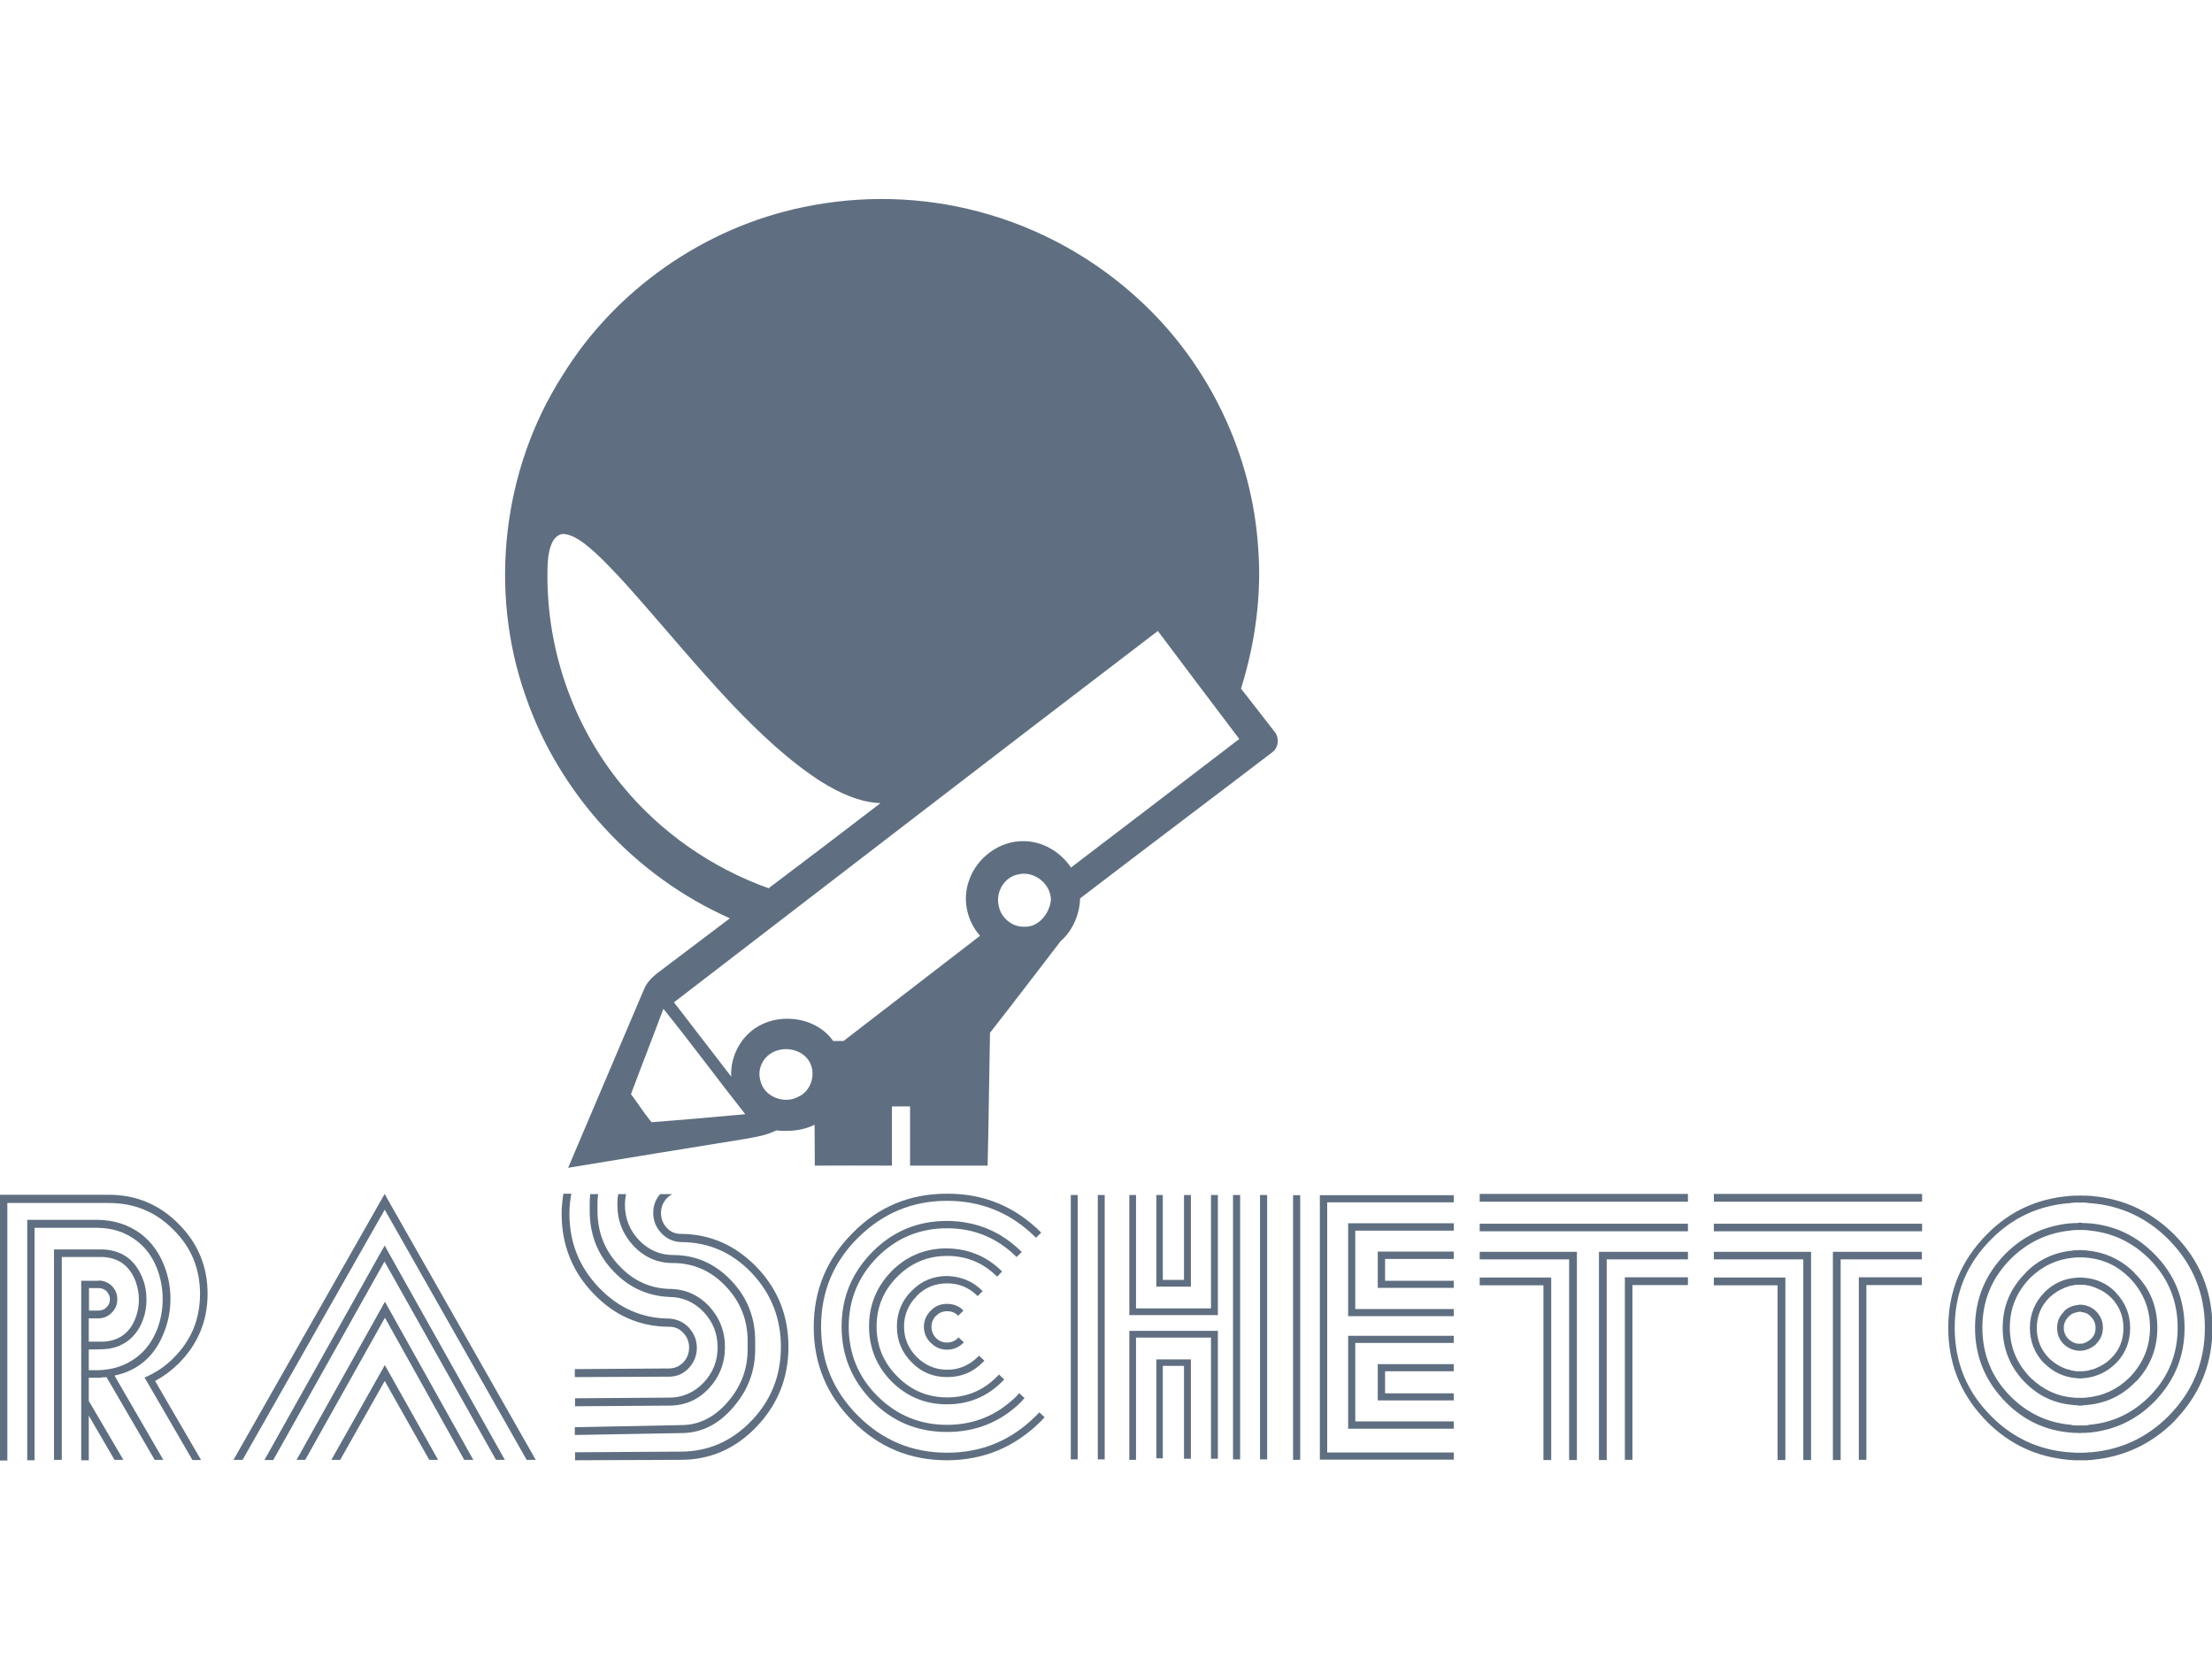 <?xml version="1.0" encoding="utf-8"?>
<!-- Generator: Adobe Illustrator 19.0.0, SVG Export Plug-In . SVG Version: 6.00 Build 0)  -->
<svg version="1.1" id="Layer_1" xmlns="http://www.w3.org/2000/svg" xmlns:xlink="http://www.w3.org/1999/xlink" x="0px" y="0px"
	 viewBox="0 0 1024 768" style="enable-background:new 0 0 1024 768;" xml:space="preserve">
<style type="text/css">
	.st0{fill:#5F6F81;}
	.st1{enable-background:new    ;}
</style>
<g>
	<g id="XMLID_2_">
		<g id="XMLID_3_">
			<path id="XMLID_4_" class="st0" d="M371.8,95.9c26.7-5.6,54.6-5,81,2c28.4,7.4,54.9,22.2,76.1,42.3c31,29.1,50.6,70.2,53.5,112.8
				c1.8,22.2-1.3,44.6-7.9,65.8c5.2,6.6,10.4,13.3,15.5,19.9c2.3,2.7,2,7.4-1.1,9.6c-29.6,22.6-59.4,45-88.9,67.6
				c-0.2,7.4-3.4,14.9-9,19.8c-10.9,14.1-21.7,28.4-32.7,42.4c-0.4,20.5-0.6,41-1.1,61.5c-12,0-23.9,0-35.9,0c0-9.1,0-18.3,0-27.4
				c-2.8,0-5.6,0-8.4,0c0,9.1,0,18.3,0,27.4c-12,0-23.9-0.1-35.7,0c-0.1-6.3,0-12.7-0.1-18.9c-5.6,2.7-11.7,3.2-17.8,2.6
				c-4.4,2.3-9.4,3-14.1,3.9c-27.4,4.4-54.9,8.9-82.2,13.4c11.7-27.6,23.4-55.1,35.2-82.8c1.2-2.8,3.3-5.1,5.7-7
				c11.3-8.5,22.7-17.2,34-25.7c-43.9-19.4-79.1-57.6-94.6-102.9c-17.2-48.7-10.7-105,17.1-148.4C284.9,134,326.2,105.3,371.8,95.9z
				 M255.9,250.6c-1.8,3.4-2.2,7.4-2.4,11.2c-1.2,36.6,11.1,73.4,34.4,101.7c17.7,21.7,41.6,38.3,67.9,47.7
				c17.3-13,34.6-26.2,51.8-39.4c-9.9-0.4-19.1-4.8-27.4-9.9c-15.2-9.8-28.4-22.4-41-35.5c-17.4-18.4-33.3-38-50.2-56.8
				c-5.9-6.3-11.7-12.7-18.4-17.9c-2.8-2.1-5.9-4.1-9.5-4.5C259.1,247,257,248.6,255.9,250.6z M312,464
				c8.8,11.5,17.7,22.9,26.5,34.4c-0.4-7.4,2.7-15.1,8.3-20.2c10.9-10.1,30.4-8.4,38.9,3.7c1.6,0,3.2,0,4.8,0
				c21-16.2,42.1-32.4,63.2-48.7c-6.1-6.8-8.3-16.9-5.1-25.6c3.5-10.4,13.9-18.3,25-18.2c8.9-0.1,17.3,4.9,22.2,12.2
				c26-19.8,51.9-39.6,77.9-59.5c-12.6-16.7-25.2-33.3-37.7-50C461,349.3,386.5,406.8,312,464z M471.3,404.8c-6.3,1.2-10.4,8-9,14.3
				c0.9,5.6,6.1,10.1,11.8,9.9c6.7,0.4,11.8-6.2,12.4-12.4C486.5,409.1,478.6,402.9,471.3,404.8z M307.1,467
				c-4.9,13.2-10.1,26.3-15,39.5c3.2,4.3,6.1,8.9,9.5,13c14.5-1.1,28.9-2.4,43.4-3.7C332.3,499.7,320.1,483.1,307.1,467z
				 M360.2,486.2c-6.1,1.5-10,8-8.2,14c1.6,7.6,11.2,11.2,17.8,7.4c6-2.8,8.2-11.1,4.6-16.6C371.5,486.5,365.3,484.7,360.2,486.2z"
				/>
		</g>
	</g>
	<g class="st1">
		<path class="st0" d="M0,675.8V553.1h50.5c12.5,0,23.3,4.5,32.2,13.5c8.9,8.9,13.4,19.7,13.4,32.3c0,12.6-4.5,23.4-13.4,32.3
			c-3.1,3.1-6.7,5.8-10.9,8.1l21.3,36.6h-4l-21.3-36.7l-0.9-1.5c5-2.1,9.4-5,13.3-8.9c8.3-8.2,12.4-18.1,12.4-29.8
			c0-11.7-4.1-21.7-12.4-29.8c-8.1-8.2-18-12.3-29.8-12.3h-47v119.2H0z M45.2,564.7c7.7,0.1,14.3,2.3,19.9,6.4
			c5,3.8,8.7,8.9,11.1,15.3c1.8,4.7,2.7,9.7,2.7,14.9c0,5.1-0.9,10.1-2.7,14.8c-4.2,11.4-11.9,18.3-23.2,20.7l22.6,39h-4l-22.3-38.3
			c-0.3,0.1-0.8,0.1-1.5,0.1c-0.7,0.1-1.2,0.1-1.5,0.2H39v-3.5h6.5c6.8-0.2,12.6-2.1,17.5-5.8c4.5-3.3,7.7-7.8,9.9-13.5
			c1.6-4.3,2.4-8.9,2.4-13.6c0-4.7-0.8-9.3-2.4-13.6c-2.1-5.7-5.4-10.3-9.9-13.6c-4.9-3.7-10.8-5.7-17.6-5.8H16v107.6h-3.4V564.7
			H45.2z M47.6,578.4c9.1,0.4,15.3,5,18.6,13.9c1.1,2.8,1.6,5.9,1.6,9.3c0,3.3-0.5,6.4-1.6,9.3c-1.4,4-3.7,7.2-6.7,9.6
			c-3.4,2.6-7.4,4-12,4.1c-0.1,0-1.5,0-4,0.1c-2.6,0-3.9,0-4,0v-3.6h8.1c7.5-0.3,12.7-4.1,15.3-11.4c0.9-2.4,1.4-5.1,1.4-8.1
			c0-2.7-0.5-5.5-1.4-8.1c-2.7-7.4-7.9-11.3-15.5-11.6H28.6v93.9H25v-97.4H47.6z M45.6,592.8c2.3,0,4.4,0.8,6.2,2.5
			c1.7,1.8,2.5,3.8,2.5,6.2c0,2.4-0.8,4.4-2.5,6.1c-1.7,1.8-3.8,2.7-6.2,2.7h-4.5v65.7h-3.5v-83.1H45.6z M57.1,675.8H53l-15.2-26.1
			l3-1.7L57.1,675.8z M41.2,606.7h4.5c1.4,0,2.7-0.5,3.7-1.6c1-1,1.5-2.2,1.5-3.6c0-1.3-0.5-2.5-1.5-3.7c-1.1-1-2.3-1.5-3.7-1.5
			h-4.5V606.7z"/>
		<path class="st0" d="M112.3,675.8h-4.2l68.6-120.7l1.4-2.4l1.3,2.4L248,675.8h-4.2L178.1,560L112.3,675.8z M229.6,675.8h4.1
			L179.4,579l-1.3-2.4l-1.4,2.4l-54.3,96.9h4.1l51.5-91.9L229.6,675.8z M214.9,675.8h4.2l-39.4-70.5l-1.5-2.7l-1.5,2.7l-39.4,70.5h4
			l36.9-65.8L214.9,675.8z M157.5,675.8h-4.1l24.1-42.7l0.6-1.2l0.7,1.2l24,42.7h-4.1l-20.6-36.5L157.5,675.8z"/>
		<path class="st0" d="M318.8,614.5c2.5,2.7,3.8,5.9,3.8,9.4c0,3.6-1.3,6.8-3.8,9.5c-2.5,2.6-5.5,3.9-9.1,3.9l-43.6,0.2v-3.7
			l43.6-0.3c2.5,0,4.7-0.9,6.6-2.8c1.8-1.9,2.7-4.2,2.7-6.9c0-2.7-0.9-4.9-2.7-6.8c-1.8-1.9-3.9-2.8-6.3-2.8
			c-13.7,0-25.5-5.1-35.3-15.4c-9.8-10.2-14.7-22.5-14.7-36.9c0-3,0.3-6.1,0.8-9.3h3.7c-0.6,3-0.9,6.1-0.9,9.3
			c0,13.3,4.6,24.7,13.7,34.2c9,9.4,19.8,14.2,32.4,14.3C313.2,610.6,316.3,611.9,318.8,614.5z M306.2,570.9
			c-2.5-2.6-3.8-5.8-3.8-9.4c0-3.4,1.1-6.3,3.2-8.7h5.7c-0.9,0.4-1.7,1-2.6,1.9c-1.8,1.9-2.7,4.2-2.7,6.9c0,2.7,0.9,4.9,2.7,6.8
			c1.7,1.9,3.9,2.8,6.5,2.8c13.7,0.1,25.3,5.3,35.1,15.4c9.8,10.2,14.7,22.5,14.7,36.9c0,14.3-4.9,26.6-14.7,36.9
			c-9.8,10.3-21.5,15.4-35.2,15.4l-48.9,0.2v-3.7l48.9-0.3c12.7,0,23.7-4.8,32.8-14.3c9.1-9.5,13.6-20.9,13.6-34.2
			c0-13.3-4.5-24.7-13.6-34.3c-9.1-9.5-20-14.2-32.8-14.2C311.6,574.8,308.7,573.5,306.2,570.9z M338.4,592.7
			c7.5,7.8,11.2,17.2,11.2,28v3.9c0,10.2-3.4,19.1-10.2,26.9c-6.6,7.7-14.3,11.7-23.3,11.9l-50,0.9v-3.6l50-1
			c7.9-0.2,14.8-3.8,20.7-10.6c6.2-7.1,9.3-15.2,9.3-24.4v-3.9c0-9.9-3.4-18.3-10.2-25.4c-6.7-7.1-14.9-10.7-24.4-10.7
			c-7.1,0-13.1-2.6-18.2-7.9c-5-5.4-7.5-11.7-7.5-19.1c0-1.9,0.1-3.5,0.4-4.9h3.6c-0.3,1.7-0.5,3.3-0.5,4.9c0,6.4,2.2,11.9,6.6,16.5
			c4.4,4.5,9.7,6.8,15.8,6.8C322.2,581,331,585,338.4,592.7z M328.1,604.5c5,5.4,7.5,11.7,7.5,19.1c0,7.4-2.5,13.8-7.5,19.2
			c-5,5.3-11.1,7.9-18.3,7.9l-43.6,0.3v-3.7l43.6-0.3c6.1,0,11.4-2.3,15.8-6.8c4.4-4.6,6.6-10.1,6.6-16.5c0-6.4-2.2-11.9-6.6-16.5
			c-4.4-4.5-9.7-6.8-15.8-6.8c-10.1-0.5-18.6-4.4-25.6-11.7c-7.5-7.7-11.2-17.1-11.2-28.1v-3.9c0-0.9,0.1-2.2,0.2-3.9h3.7
			c-0.2,1.4-0.3,2.7-0.3,3.9v3.9c0,9.9,3.4,18.4,10.2,25.5c6.7,7.1,14.8,10.6,24.4,10.6C317.7,597,323.4,599.6,328.1,604.5z"/>
		<path class="st0" d="M482,570.6l-2.4,2.4c-11.4-11.4-25.1-17.1-41.2-17.1c-16,0-29.7,5.7-41.2,17.1c-11.4,11.3-17.1,25-17.1,41.2
			s5.7,29.8,17.1,41.2c11.4,11.4,25.1,17.1,41.2,17.1c16.1,0,29.8-5.7,41.2-17.1c0.7-0.7,1.2-1.2,1.5-1.6l2.5,2.3
			c-0.2,0.2-0.5,0.5-0.9,0.9c-0.3,0.4-0.6,0.7-0.8,0.9c-12.2,12.1-26.7,18.1-43.6,18.1c-17,0-31.5-6-43.5-18.1
			c-12.1-12.1-18.1-26.6-18.1-43.6c0-17,6-31.5,18.1-43.6c11.9-12.1,26.4-18.1,43.5-18.1C455.5,552.5,470,558.6,482,570.6z
			 M473,579.6l-2.4,2.3c-9-8.9-19.7-13.3-32.2-13.3c-12.5,0-23.3,4.4-32.2,13.3c-8.9,9-13.3,19.8-13.3,32.2
			c0,12.5,4.4,23.3,13.3,32.2c9,8.9,19.7,13.3,32.2,13.3c12.5,0,23.2-4.4,32.2-13.3c0.1-0.2,0.3-0.4,0.6-0.7
			c0.3-0.3,0.5-0.5,0.6-0.7l2.5,2.3c-0.2,0.2-0.4,0.4-0.7,0.7c-0.3,0.3-0.5,0.6-0.6,0.8c-9.5,9.5-21.1,14.2-34.6,14.2
			c-13.6,0-25.1-4.7-34.5-14.2c-9.5-9.6-14.3-21.1-14.3-34.6c0-13.5,4.8-25,14.3-34.6c9.4-9.5,20.9-14.3,34.5-14.3
			C452,565.3,463.5,570.1,473,579.6z M463.9,588.6l-2.3,2.4c-6.4-6.4-14.1-9.6-23.1-9.6c-9,0-16.7,3.2-23.1,9.6
			c-6.4,6.4-9.6,14.1-9.6,23.1c0,9,3.2,16.7,9.6,23.1c6.4,6.5,14.1,9.7,23.1,9.7c9,0,16.7-3.2,23.1-9.7c0.6-0.6,0.9-0.9,0.9-0.9
			l2.4,2.3c-0.2,0.2-0.6,0.6-1,1c-7,7-15.5,10.5-25.5,10.5c-10,0-18.5-3.5-25.6-10.5c-7-7.1-10.5-15.7-10.5-25.6
			c0-9.9,3.5-18.4,10.5-25.6c7-7,15.5-10.5,25.6-10.5C448.4,578.1,456.9,581.6,463.9,588.6z M454.9,597.7l-2.3,2.3
			c-3.9-3.9-8.6-5.9-14.1-5.9c-5.5,0-10.3,1.9-14.1,5.8v0.1c-3.9,3.9-5.9,8.7-5.9,14.1s2,10.2,5.9,14.1c3.9,3.9,8.7,5.9,14.1,5.9
			c5.4,0,10.1-2,14.1-5.9c0.1-0.1,0.1-0.1,0.3-0.3c0.1-0.2,0.2-0.3,0.3-0.3l2.5,2.3c-0.2,0.3-0.4,0.5-0.7,0.7
			c-4.5,4.6-9.9,6.9-16.5,6.9c-6.6,0-12.1-2.3-16.5-6.9c-4.5-4.5-6.8-10-6.8-16.5c0-6.5,2.3-12,6.8-16.5c4.5-4.6,10-6.9,16.5-6.9
			C445,590.9,450.5,593.2,454.9,597.7z M446,606.7l-2.4,2.4c-1.4-1.4-3.1-2.1-5.1-2.1c-2.1,0-3.8,0.7-5.1,2.1h-0.1
			c-1.4,1.5-2.1,3.2-2.1,5.1c0,2,0.7,3.7,2.1,5.2c1.4,1.4,3.1,2.1,5.1,2.1c1.9,0,3.7-0.7,5.1-2.1l0.2-0.3l2.5,2.3
			c-0.1,0.1-0.2,0.2-0.3,0.3c-2.1,2.1-4.6,3.1-7.5,3.1c-3,0-5.5-1.1-7.5-3.2v0.1c-2.1-2.1-3.2-4.6-3.2-7.5c0-2.9,1.1-5.4,3.2-7.5
			c2-2.1,4.5-3.1,7.5-3.1C441.4,603.6,444,604.6,446,606.7z"/>
		<path class="st0" d="M495.7,675.7V553.2h3.2v122.4H495.7z M508.2,675.7V553.2h3.2v122.4H508.2z M522.8,553.2h3.1v52.5h34.7v-52.5
			h3.2v55.6h-41V553.2z M522.8,675.8h3.1v-56.6h34.7v56.1h3.2v-59.2h-41V675.8z M535.2,553.2h3.1v39.3h9.8v-39.3h3.2v42.4h-16V553.2
			z M535.2,675.1h3.1v-42.8h9.8v43h3.2v-46h-16V675.1z M570.8,675.7V553.2h3.3v122.4H570.8z M583.3,675.7V553.2h3.3v122.4H583.3z"/>
		<path class="st0" d="M598.6,675.8V553.3h3.3v122.5H598.6z M673,553.3v3.3h-58.6v115.8H673v3.3h-62V553.3H673z M673,566.4v3.3
			h-45.6v36.3H673v3.3h-48.9v-43H673z M673,618.4v3.3h-45.6V658H673v3.4h-48.9v-43H673z M673,579.5v3.3h-31.8v10.1H673v3.3h-35.2
			v-16.8H673z M673,631.5v3.3h-31.8V645H673v3.3h-35.2v-16.8H673z"/>
		<path class="st0" d="M685,552.7h96.4v3.6H685V552.7z M685,566.5h96.4v3.5H685V566.5z M685,579.5h45v96.4h-3.6V583H685V579.5z
			 M685,591.4h33.1v84.5h-3.6v-80.9H685V591.4z M781.4,583h-37.6v92.9h-3.6v-96.4h41.2V583z M781.4,594.9h-25.7v80.9h-3.5v-84.5
			h29.2V594.9z"/>
		<path class="st0" d="M793.4,552.7h96.4v3.6h-96.4V552.7z M793.4,566.5h96.4v3.5h-96.4V566.5z M793.4,579.5h45v96.4h-3.6V583h-41.4
			V579.5z M793.4,591.4h33.1v84.5h-3.6v-80.9h-29.5V591.4z M889.7,583h-37.6v92.9h-3.6v-96.4h41.2V583z M889.7,594.9H864v80.9h-3.5
			v-84.5h29.2V594.9z"/>
		<path class="st0" d="M957.5,553.7l0.7-0.1h0.8l0.8-0.1h2.4l0.9-0.1l0.7,0.1h2.4l0.8,0.1h0.9l0.7,0.1c14.6,1.3,27.2,7.2,37.8,17.7
			c11.9,11.9,17.8,26.4,17.8,43.3c0,16.1-5.4,29.9-16.2,41.6c-0.8,0.9-1.3,1.5-1.6,1.8c-10.6,10.5-23.2,16.3-37.8,17.7l-0.7,0.1
			h-0.9l-0.8,0.1h-6.3l-0.8-0.1h-0.8l-0.7-0.1c-14.7-1.3-27.4-7.2-37.8-17.7c-0.7-0.8-1.3-1.4-1.7-1.8
			c-10.8-11.7-16.2-25.5-16.2-41.6c0-16.9,6-31.3,17.9-43.3C930.1,560.9,942.7,555,957.5,553.7z M967.3,557l-0.8-0.2h-0.7l-0.8-0.1
			h-4.5l-0.8,0.1h-0.8l-0.6,0.2h-0.8c-14,1.2-25.9,6.8-35.7,16.7c-11.3,11.3-16.9,24.9-16.9,40.9c0,16.1,5.6,29.7,16.9,41
			c9.8,9.9,21.7,15.5,35.7,16.7h0.8l0.6,0.1h0.8l0.8,0.1h4.5l0.8-0.1h0.7l0.8-0.1h0.7c13.9-1.2,25.9-6.8,35.8-16.7
			c11.3-11.4,16.9-25,16.9-41c0-15.9-5.6-29.5-16.9-40.9c-9.9-9.9-21.8-15.5-35.8-16.7H967.3z M959.1,566.3l0.7-0.1h1.8l0.7-0.2h1.2
			l0.7,0.2h1.9l0.5,0.1h0.7c11.6,1,21.6,5.7,29.9,14.1c9.4,9.4,14.1,20.9,14.1,34.3c0,12.7-4.3,23.7-12.8,32.9v0.1l-1.4,1.4
			c-8.3,8.3-18.3,13-29.9,14.1h-0.7l-0.5,0.1h-1.9l-0.7,0.1h-1.2l-0.7-0.1h-1.8l-0.7-0.1h-0.5c-11.7-1-21.7-5.7-30-14.1
			c-0.4-0.5-0.9-1-1.4-1.4v-0.1c-8.5-9.3-12.8-20.2-12.8-32.9c0-13.3,4.7-24.7,14.1-34.3c8.3-8.3,18.3-13,30-14.1H959.1z
			 M966.9,569.6l-0.5-0.1h-0.6l-0.6-0.1h-4.6l-0.6,0.1h-0.5l-0.6,0.1c-10.7,1-20.1,5.3-28,13.1c-8.8,8.8-13.2,19.4-13.2,31.9
			c0,12.5,4.4,23.2,13.2,32c7.9,7.8,17.2,12.1,28,13l0.6,0.2h0.5l0.6,0.1h4.6l0.6-0.1h0.6l0.5-0.2c10.9-0.9,20.2-5.3,28-13
			c8.8-8.8,13.2-19.5,13.2-32c0-12.5-4.4-23.1-13.2-31.9C987.1,575,977.8,570.6,966.9,569.6z M959.7,578.9l0.3-0.1h1.5l0.5-0.1h1.9
			l0.3,0.1h1.4l0.5,0.1c8.6,0.8,16,4.3,22.1,10.4v0.1c7,6.9,10.5,15.3,10.5,25.3c0,9.4-3.1,17.5-9.4,24.4c-0.1,0.1-0.3,0.3-0.5,0.4
			c-0.2,0.2-0.4,0.4-0.5,0.5c-6.1,6.2-13.4,9.6-22.1,10.4l-0.5,0.1h-1.4l-0.3,0.2H962l-0.5-0.2H960l-0.3-0.1
			c-8.7-0.7-16.1-4.2-22.2-10.4c-0.2-0.2-0.5-0.5-0.9-0.9c-6.3-6.9-9.5-15-9.5-24.4c0-9.9,3.5-18.3,10.5-25.3v-0.1
			C943.6,583.1,951,579.7,959.7,578.9z M965.4,582.2l-0.3-0.1h-4.3l-0.3,0.1H960c-7.7,0.7-14.4,3.8-20.1,9.3
			c-6.3,6.5-9.5,14.1-9.5,23.1c0,8.9,3.2,16.6,9.5,23.1c5.7,5.5,12.3,8.7,20.1,9.3h0.4l0.3,0.1h4.3l0.3-0.1h0.4
			c7.8-0.7,14.5-3.8,20.1-9.3c6.3-6.5,9.5-14.2,9.5-23.1c0-8.9-3.2-16.6-9.5-23.1c-5.5-5.5-12.2-8.7-20.1-9.3H965.4z M961.4,591.5
			l0.3-0.1h2.4l0.3,0.1h0.3c5.7,0.4,10.6,2.6,14.7,6.7h-0.1c4.5,4.6,6.8,10.1,6.8,16.5c0,6.2-2,11.5-6.1,15.9
			c-0.3,0.2-0.5,0.4-0.6,0.6c-4.1,4-9,6.3-14.7,6.8h-0.6l-0.3,0.1H962l-0.3-0.1h-0.5c-5.8-0.5-10.7-2.8-14.7-6.8l-0.7-0.6
			c-4.1-4.5-6.1-9.8-6.1-15.9c0-6.4,2.3-11.9,6.8-16.5c4.1-4.1,9-6.3,14.7-6.7H961.4z M963.4,594.8l-0.3-0.1h-0.5l-0.3,0.1h-1.2
			c-0.2,0-0.4,0-0.7,0.1c-0.2,0-0.4,0-0.6,0.1c-0.1,0-0.2,0-0.4,0.1c-0.2,0-0.3,0-0.3,0l-0.3,0.1c-0.1,0-0.2,0-0.3,0.1
			c-0.1,0-0.2,0-0.3,0l-0.3,0.1c-0.2,0.1-0.5,0.1-0.9,0.3c-0.3,0.1-0.6,0.2-0.8,0.3l-0.3,0.1l-0.2,0.1c-2.7,1.1-5,2.6-7,4.5
			c-3.9,3.9-5.8,8.6-5.8,14.1c0,5.5,1.9,10.2,5.8,14.1c2,1.9,4.3,3.5,7,4.5l0.2,0.1l0.3,0.1c0.2,0.1,0.4,0.1,0.8,0.3
			c0.4,0.1,0.7,0.1,0.9,0.2h0.3c0.3,0.2,0.5,0.3,0.7,0.3l0.3,0.1c0.1,0,0.2,0,0.3,0c0.2,0.1,0.4,0.1,0.4,0.1c0.2,0,0.4,0,0.6,0.1
			c0.3,0.1,0.5,0.1,0.7,0.1h3.4c0.2-0.1,0.4-0.1,0.7-0.1c0.3-0.1,0.5-0.1,0.7-0.1c0.1,0,0.2,0,0.3-0.1c0.1,0,0.2,0,0.3,0h0.2
			l0.2-0.1c0.1,0,0.4-0.1,0.8-0.3h0.2c0.2-0.1,0.5-0.1,0.9-0.2c0.3-0.1,0.6-0.2,0.9-0.3l0.2-0.1l0.2-0.1c2.8-1.1,5.1-2.6,7-4.5
			c3.9-3.8,5.8-8.5,5.8-14.1c0-5.5-1.9-10.2-5.7-14.1h-0.1c-1.8-1.9-4.2-3.4-7-4.5l-0.2-0.1l-0.2-0.1c-0.2-0.1-0.5-0.1-0.9-0.3
			c-0.4-0.1-0.7-0.2-0.9-0.3l-0.2-0.1c-0.1,0-0.3,0-0.4,0c-0.2-0.1-0.3-0.1-0.3-0.1l-0.2-0.1h-0.2c-0.1,0-0.1,0-0.3,0
			c-0.2-0.1-0.3-0.1-0.3-0.1c-0.2-0.1-0.4-0.1-0.7-0.1c-0.3-0.1-0.5-0.1-0.7-0.1H963.4z M962.2,604.1c-2.7,0.2-5,1.2-6.9,3.1h0.2
			c-2.1,2-3.2,4.5-3.2,7.5c0,2.8,0.9,5.2,2.7,7.2c0.1,0.1,0.2,0.2,0.3,0.3c1.9,1.8,4.1,2.8,6.8,3.1h1.5c2.6-0.3,4.8-1.3,6.8-3.1
			c0-0.1,0-0.1,0.1-0.2c0.1-0.1,0.1-0.1,0.2-0.2c1.9-2.1,2.8-4.5,2.8-7.2c0-2.9-1-5.3-3.1-7.5c-1.9-1.9-4.2-2.9-6.9-3.1H962.2z
			 M966.5,608.3c0.6,0.4,1.1,0.8,1.5,1.3c1.4,1.4,2.1,3.1,2.1,5.1c0,2.1-0.7,3.8-2.1,5.1c-0.5,0.5-1,0.9-1.5,1.1l-0.1,0.1l-0.2,0.1
			c-0.1,0.1-0.1,0.1-0.3,0.2c-0.1,0.1-0.1,0.1-0.2,0.2h-0.2c-0.1,0-0.1,0-0.3,0.1c-0.1,0-0.2,0-0.3,0.1H965c-0.1,0-0.2,0-0.3,0.1
			c-0.1,0.1-0.2,0.1-0.3,0.1h-0.3l-0.1,0.1h-0.8l-0.1,0.1h-0.6l-0.1-0.1h-0.9l-0.1-0.1h-0.3c-0.1,0-0.2,0-0.3-0.1
			c-0.1-0.1-0.2-0.1-0.3-0.1c-0.6-0.2-0.8-0.2-0.7-0.2c0-0.1-0.1-0.1-0.3-0.2c-0.1-0.1-0.2-0.1-0.3-0.2l-0.2-0.1v-0.1
			c-0.7-0.3-1.2-0.7-1.5-1.1c-1.4-1.4-2.1-3.1-2.1-5.1c0-1.9,0.7-3.6,2.1-5.1h0.1c0.2-0.3,0.7-0.8,1.5-1.3l0.2-0.1
			c0.1,0,0.1,0,0.3-0.1c0.1-0.1,0.2-0.1,0.3-0.2c-0.1,0.1,0.1,0,0.7-0.2c0.1-0.1,0.1-0.1,0.3-0.1c0.2-0.1,0.3-0.1,0.3-0.1h0.3
			l0.1-0.1h0.8v-0.2h0.9v0.2h0.7l0.1,0.1h0.3c0.1,0,0.1,0,0.3,0.1c0.2,0,0.3,0,0.3,0.1h0.1c0.1,0,0.1,0,0.3,0.1
			c0.1,0.1,0.2,0.1,0.3,0.1h0.2c0.1,0.1,0.1,0.1,0.2,0.2c0.1,0.1,0.2,0.1,0.3,0.1L966.5,608.3L966.5,608.3z"/>
	</g>
</g>
</svg>
